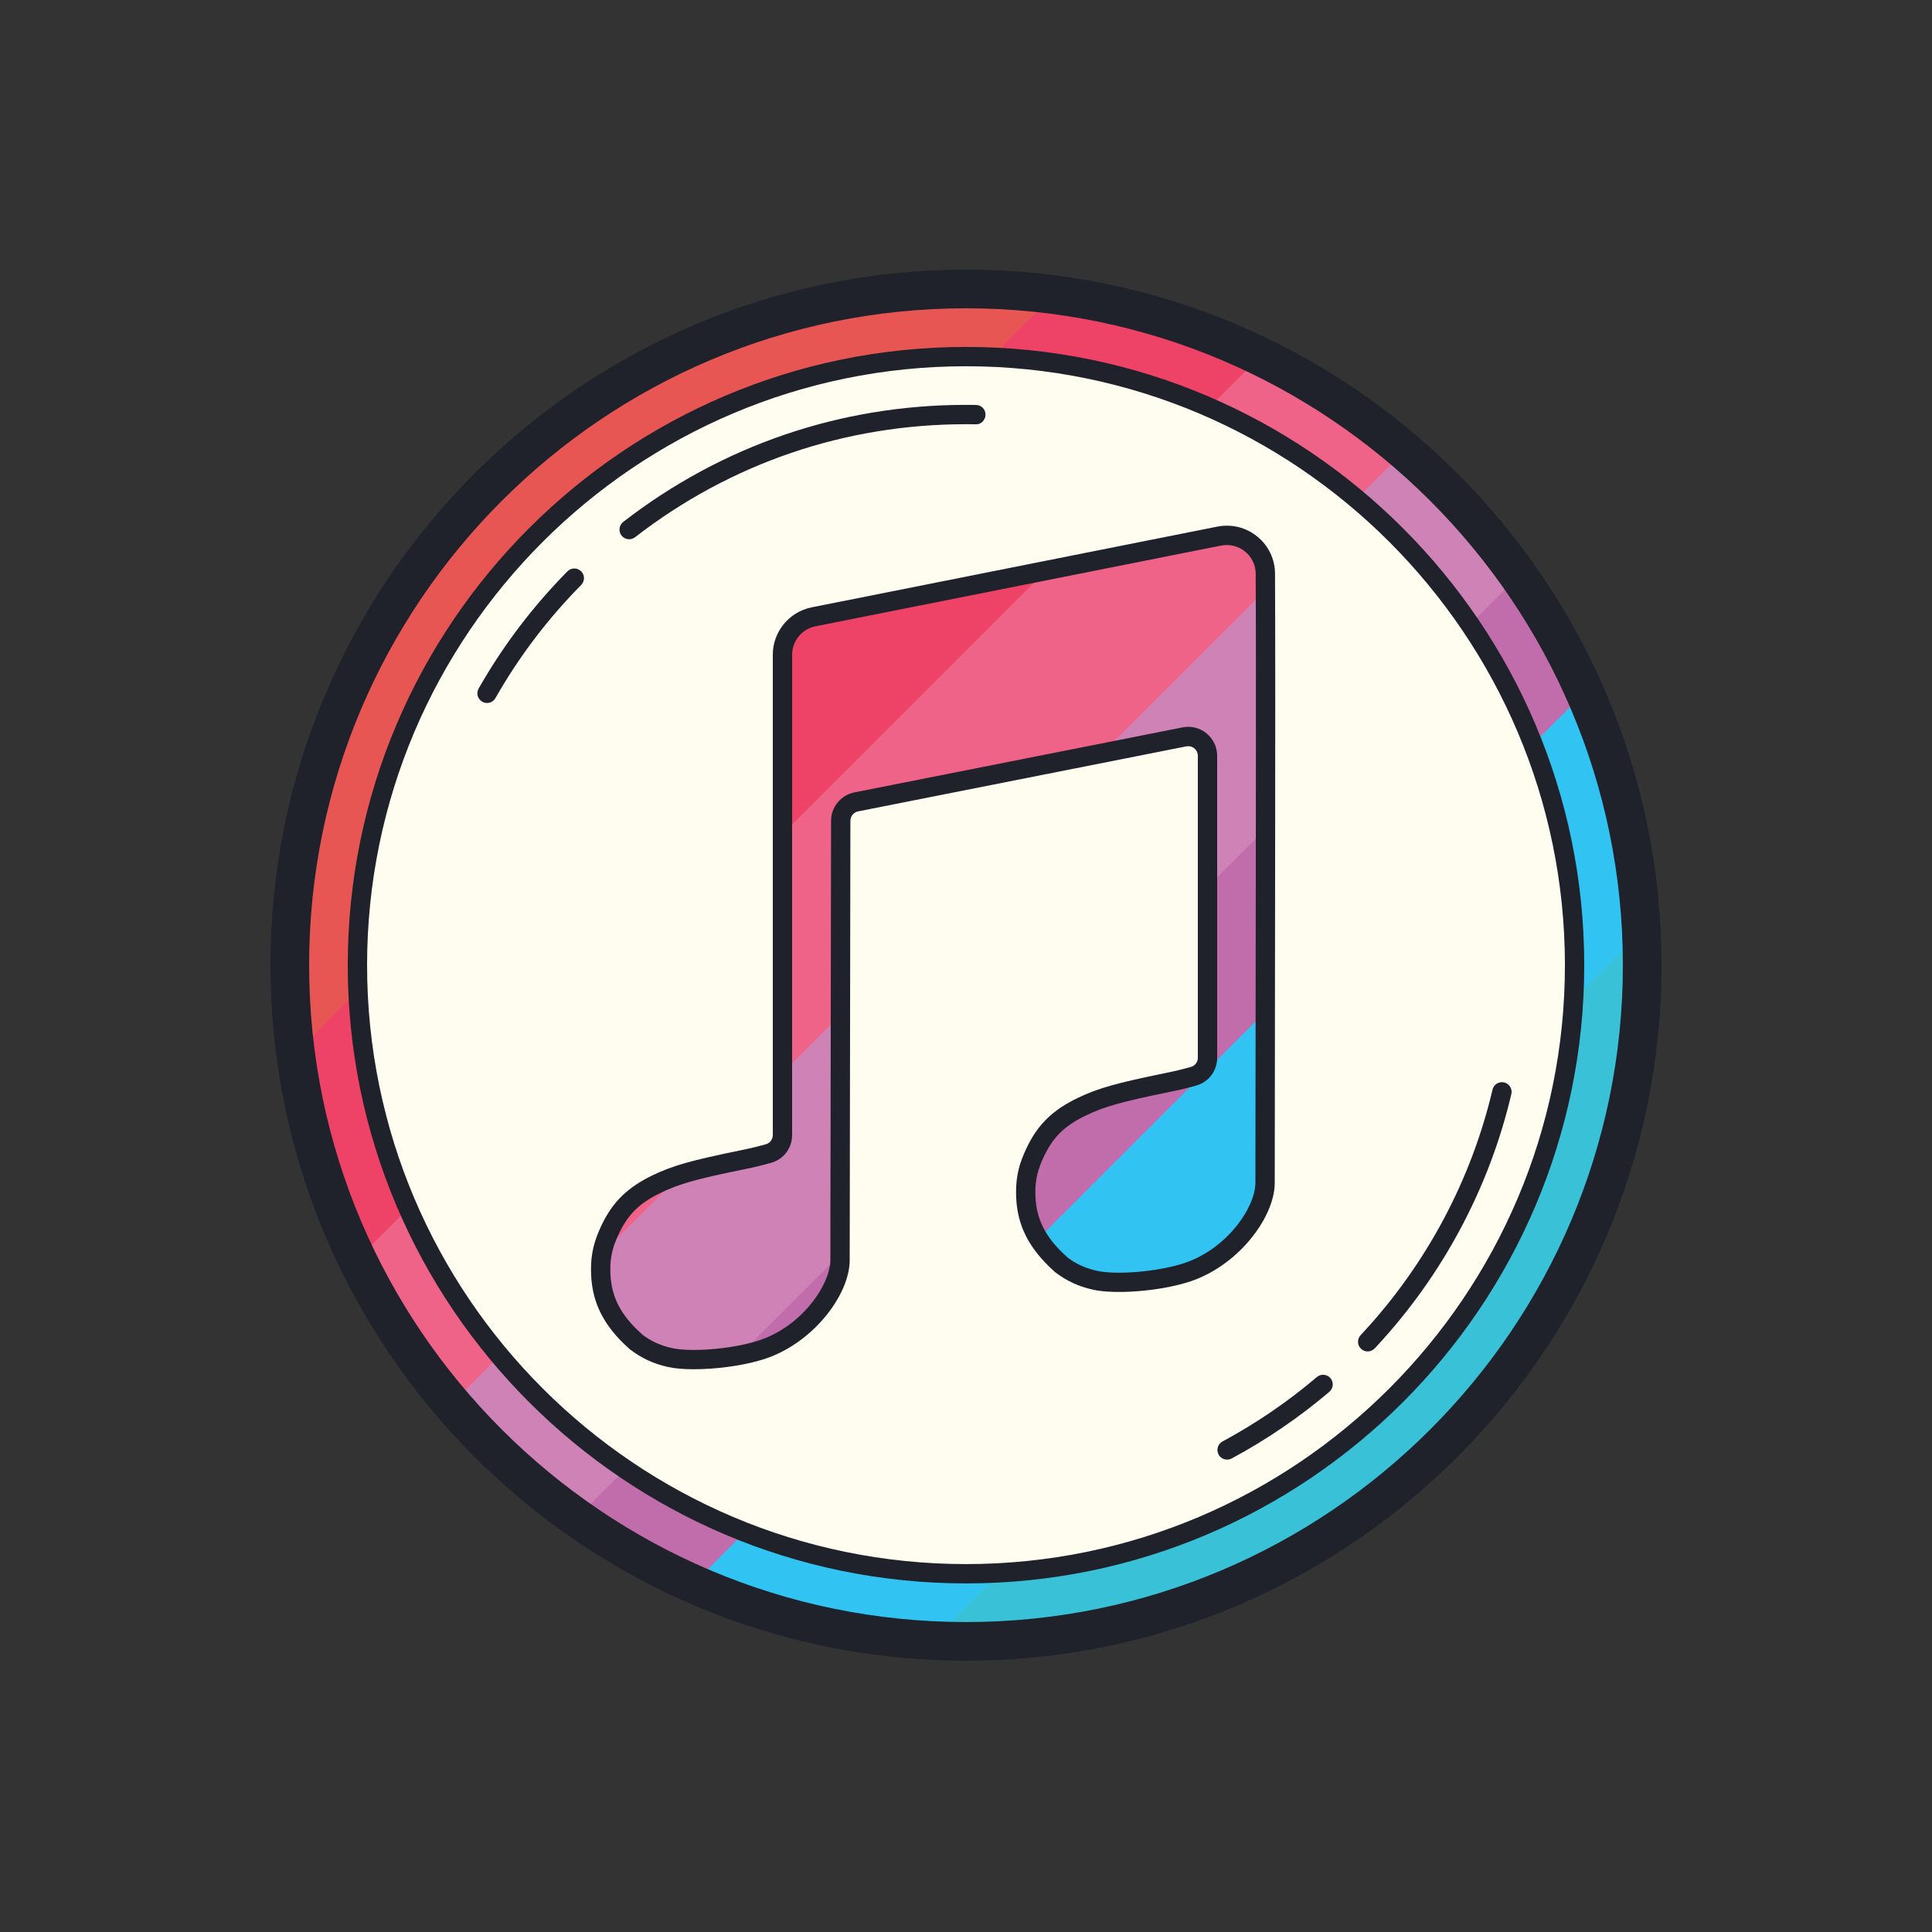 <svg xmlns="http://www.w3.org/2000/svg"  viewBox="0 0 100 100" width="100px" height="100px" baseProfile="basic"><rect x="0" y="0" width="100" height="100" fill="#333333" stroke="none"/><circle cx="50" cy="49.957" r="31.5" fill="#fefdef"/><path fill="#39c1d7" d="M85,49.957c0,19.33-15.67,35-35,35c-0.58,0-1.16-0.01-1.73-0.05c-0.96-0.04-1.9-0.12-2.84-0.24	l3.24-3.24c0.44,0.02,0.88,0.03,1.33,0.03c0.59,0,1.19-0.02,1.77-0.05c15.99-0.89,28.79-13.69,29.68-29.68	c0.03-0.58,0.05-1.18,0.05-1.77c0-0.45-0.01-0.89-0.03-1.33l3.24-3.24c0.12,0.94,0.2,1.88,0.24,2.84	C84.99,48.796,85,49.377,85,49.957z"/><path fill="#31c4f3" d="M51.77,81.407l-3.5,3.5c-0.96-0.04-1.9-0.12-2.84-0.24c-3.36-0.44-6.57-1.36-9.56-2.68	c-0.7-0.31-1.39-0.64-2.07-1.01l2.59-2.59c0.7,0.33,1.42,0.64,2.15,0.93c3.16,1.23,6.57,1.96,10.13,2.11	c0.44,0.02,0.88,0.03,1.33,0.03C50.59,81.457,51.19,81.437,51.77,81.407z"/><path fill="#31c4f3" d="M62.5,52.277l2.99-2.99v3.08l-0.01,8.86c0,1.53-1.72,3.96-4.23,4.69c-1.44,0.43-3.54,0.58-4.57,0.35	c-0.69-0.15-1.23-0.41-1.77-0.82c-0.09-0.09-0.19-0.18-0.29-0.27c-0.36-0.35-0.64-0.7-0.87-1.07c-0.45-0.72-0.66-1.5-0.66-2.4	c0-0.01,0-0.01,0-0.02l9.41-6.53V52.277z"/><path fill="#31c4f3" d="M81.45,51.726c0.03-0.58,0.05-1.18,0.05-1.77c0-0.45-0.01-0.89-0.03-1.33	c-0.15-3.56-0.88-6.97-2.11-10.13c-0.29-0.73-0.6-1.45-0.93-2.15l2.59-2.59c0.37,0.68,0.7,1.37,1.01,2.07	c1.32,2.99,2.24,6.2,2.68,9.56c0.12,0.94,0.2,1.88,0.24,2.84L81.45,51.726z"/><path fill="#c26dab" d="M38.54,79.317l-2.67,2.67c-0.7-0.31-1.39-0.64-2.07-1.01c-1.37-0.71-2.69-1.51-3.95-2.41	c-0.6-0.41-1.19-0.85-1.76-1.32l2.48-2.48c0.58,0.45,1.17,0.88,1.78,1.3c1.28,0.86,2.63,1.64,4.04,2.32	C37.09,78.717,37.81,79.027,38.54,79.317z"/><path fill="#c26dab" d="M35.01,70.327l8.48-8.48l-0.01,3.09v0.29c0,1.53-1.72,3.96-4.23,4.69c-0.3,0.09-0.64,0.17-0.98,0.23	C37.13,70.366,35.85,70.437,35.01,70.327z"/><path fill="#c26dab" d="M62.5,42.837l3.01-3.01c0,0.99-0.01,2.02-0.01,3.09v1.9l-0.01,4.47v3.08l-11.74,11.74	c-0.45-0.72-0.66-1.5-0.66-2.4c0-0.01,0-0.01,0-0.02c0-0.75,0.14-1.33,0.51-2.08c0.52-1.08,1.18-1.74,2.41-2.33	c0.64-0.31,1.23-0.52,2.26-0.77l4.13-1.15l0.1-3.08V42.837z"/><path fill="#c26dab" d="M82.03,35.827l-2.67,2.67c-0.29-0.73-0.6-1.45-0.93-2.15c-0.68-1.41-1.46-2.76-2.32-4.04	c-0.42-0.61-0.85-1.2-1.3-1.78l2.48-2.48c0.47,0.57,0.91,1.16,1.32,1.76c0.9,1.26,1.7,2.58,2.41,3.95	C81.39,34.437,81.72,35.127,82.03,35.827z"/><path fill="#cf82b6" d="M32.35,76.067l-2.5,2.5c-0.6-0.41-1.19-0.85-1.76-1.32c-1.71-1.37-3.3-2.91-4.72-4.58	c-0.48-0.56-0.93-1.12-1.37-1.71l2.5-2.5c0.43,0.6,0.88,1.17,1.35,1.73c1.41,1.68,2.99,3.21,4.72,4.58	C31.15,75.217,31.74,75.647,32.35,76.067z"/><path fill="#cf82b6" d="M40.5,52.457l3.01-3.01l-0.01,3.09l-0.01,9.31l-0.01,3.09l-5.21,5.21c-1.14,0.22-2.42,0.29-3.26,0.18	c-0.12-0.02-0.23-0.04-0.33-0.06c-0.69-0.15-1.23-0.41-1.77-0.82c-0.09-0.09-0.19-0.18-0.29-0.27c-1.06-1.04-1.53-2.11-1.53-3.47	c0-0.3,0.02-0.57,0.07-0.83c0.07-0.41,0.21-0.81,0.44-1.27c0.52-1.08,1.18-1.74,2.41-2.33c0.39-0.19,0.77-0.35,1.24-0.49	c0.71-0.22,1.63-0.44,3.15-0.75c0.61-0.12,1.06-0.24,1.38-0.33c0.43-0.12,0.72-0.51,0.72-0.96V52.457z"/><path fill="#cf82b6" d="M65.49,30.547c0.02,2.47,0.02,5.61,0.02,9.28c0,0.99-0.01,2.02-0.01,3.09l-3,3v-6.79	c0-0.63-0.58-1.11-1.19-0.99l-4.25,0.84l-3.85,0.77l11.57-11.57c0.43,0.36,0.71,0.9,0.71,1.52V30.547z"/><path fill="#cf82b6" d="M78.61,29.806l-2.5,2.5c-0.42-0.61-0.85-1.2-1.3-1.78c-1.37-1.73-2.9-3.31-4.58-4.72	c-0.56-0.47-1.13-0.92-1.73-1.35l2.5-2.5c0.59,0.44,1.15,0.89,1.71,1.37c1.67,1.42,3.21,3.01,4.58,4.72	C77.76,28.616,78.2,29.207,78.61,29.806z"/><path fill="#ef6388" d="M25.85,70.187l-2.48,2.48c-0.48-0.56-0.93-1.12-1.37-1.71c-1.35-1.79-2.53-3.72-3.52-5.76	c-0.33-0.7-0.65-1.41-0.94-2.14l2.71-2.71c0.26,0.75,0.55,1.49,0.87,2.21c0.91,2.1,2.05,4.07,3.38,5.9	C24.93,69.056,25.38,69.627,25.85,70.187z"/><path fill="#ef6388" d="M34.01,61.277c0.39-0.19,0.77-0.35,1.24-0.49l-4.09,4.09c0.07-0.41,0.21-0.81,0.44-1.27	C32.12,62.527,32.78,61.866,34.01,61.277z"/><path fill="#ef6388" d="M64.78,28.176c0.43,0.36,0.71,0.9,0.71,1.52v0.85l-8.43,8.43l-3.85,0.77l-8.89,1.76	c-0.47,0.09-0.8,0.5-0.8,0.98l-0.01,6.96l-0.01,3.09l-3,3v-15.44l9.8-9.8l3.85-0.77l8.95-1.78	C63.73,27.627,64.34,27.806,64.78,28.176z"/><path fill="#ef6388" d="M72.71,23.327l-2.48,2.48c-0.56-0.47-1.13-0.92-1.73-1.35c-1.83-1.33-3.8-2.47-5.9-3.38	c-0.72-0.32-1.46-0.61-2.21-0.87l2.71-2.71c0.73,0.29,1.44,0.61,2.14,0.94c2.04,0.99,3.97,2.17,5.76,3.52	C71.59,22.397,72.15,22.847,72.71,23.327z"/><path fill="#ee4267" d="M21.12,62.556l-2.64,2.64c-0.33-0.7-0.65-1.41-0.94-2.14c-1.09-2.69-1.86-5.55-2.25-8.53	c-0.12-0.94-0.2-1.88-0.24-2.84l3.5-3.5c-0.03,0.58-0.05,1.18-0.05,1.77c0,0.45,0.01,0.89,0.03,1.33c0.13,3.16,0.73,6.21,1.72,9.06	C20.51,61.097,20.8,61.837,21.12,62.556z"/><path fill="#ee4267" d="M50.3,30.297l3.85-0.77L40.5,43.176v-9.29c0-0.95,0.67-1.77,1.61-1.96L50.3,30.297z"/><path fill="#ee4267" d="M65.24,18.437l-2.64,2.64c-0.72-0.32-1.46-0.61-2.21-0.87c-2.85-0.99-5.9-1.59-9.06-1.72	c-0.44-0.02-0.88-0.03-1.33-0.03c-0.59,0-1.19,0.02-1.77,0.05l3.5-3.5c0.96,0.04,1.9,0.12,2.84,0.24c2.98,0.39,5.84,1.16,8.53,2.25	C63.83,17.787,64.54,18.107,65.24,18.437z"/><path fill="#e85654" d="M54.57,15.247l-3.24,3.24c-0.44-0.02-0.88-0.03-1.33-0.03c-0.59,0-1.19,0.02-1.77,0.05	c-15.99,0.89-28.79,13.69-29.68,29.68c-0.03,0.58-0.05,1.18-0.05,1.77c0,0.45,0.01,0.89,0.03,1.33l-3.24,3.24	c-0.12-0.94-0.2-1.88-0.24-2.84c-0.04-0.57-0.05-1.15-0.05-1.73c0-19.33,15.67-35,35-35c0.58,0,1.16,0.01,1.73,0.05	C52.69,15.047,53.63,15.127,54.57,15.247z"/><path fill="#1f212b" d="M35.916,70.872c-0.52,0-0.987-0.038-1.345-0.118c-0.749-0.167-1.354-0.447-1.963-0.909	c-0.135-0.129-0.228-0.212-0.321-0.296c-1.179-1.155-1.697-2.335-1.697-3.842c0-0.831,0.157-1.48,0.56-2.317	c0.576-1.196,1.342-1.939,2.644-2.564c1.032-0.494,1.958-0.757,4.506-1.279c0.596-0.118,1.034-0.234,1.345-0.322	C39.857,59.166,40,58.973,40,58.747V33.888c0-1.189,0.846-2.22,2.012-2.452l20.995-4.178l0,0c0.738-0.147,1.493,0.042,2.074,0.516	c0.578,0.473,0.911,1.172,0.914,1.92c0.015,3.574,0.013,8.797,0.005,15.122l-0.02,16.41c0,1.81-1.963,4.405-4.59,5.169	c-1.487,0.445-3.695,0.61-4.818,0.358c-0.749-0.167-1.354-0.447-1.963-0.909c-0.128-0.122-0.212-0.197-0.296-0.274	c-1.204-1.178-1.722-2.358-1.722-3.865c0-0.831,0.157-1.48,0.56-2.317c0.576-1.196,1.342-1.939,2.644-2.564	c1.032-0.494,1.958-0.757,4.506-1.279c0.596-0.118,1.034-0.234,1.345-0.322C61.857,55.166,62,54.973,62,54.747V39.122	c0-0.15-0.066-0.291-0.183-0.386c-0.116-0.095-0.265-0.132-0.415-0.104l-16.983,3.364c-0.233,0.046-0.403,0.252-0.403,0.489	L43.98,65.228c0,1.809-1.963,4.405-4.59,5.169C38.376,70.699,37.028,70.872,35.916,70.872z M63.202,28.239l-20.995,4.178	C41.508,32.556,41,33.175,41,33.888v24.858c0,0.679-0.436,1.258-1.084,1.441c-0.33,0.092-0.792,0.216-1.419,0.339	c-2.449,0.501-3.328,0.748-4.271,1.2c-1.105,0.531-1.695,1.099-2.175,2.096c-0.336,0.698-0.461,1.208-0.461,1.883	c0,1.233,0.413,2.164,1.38,3.113c0.092,0.083,0.198,0.178,0.293,0.274c0.444,0.331,0.916,0.549,1.525,0.686	c0.967,0.213,2.985,0.056,4.318-0.341c2.366-0.688,3.873-2.953,3.873-4.211l0.037-22.743c0.001-0.713,0.509-1.331,1.209-1.469	l16.983-3.364c0.441-0.089,0.895,0.025,1.244,0.312C62.8,38.249,63,38.671,63,39.122v15.625c0,0.679-0.436,1.258-1.084,1.441	c-0.33,0.092-0.792,0.216-1.419,0.339c-2.449,0.501-3.328,0.748-4.271,1.2c-1.105,0.531-1.695,1.099-2.175,2.096	c-0.336,0.698-0.461,1.208-0.461,1.883c0,1.233,0.413,2.164,1.38,3.113c0.109,0.099,0.206,0.186,0.293,0.274	c0.444,0.331,0.916,0.549,1.525,0.686c0.967,0.214,2.985,0.057,4.318-0.341c2.366-0.688,3.873-2.953,3.873-4.211L65,44.816	c0.008-6.323,0.01-11.544-0.005-15.117c-0.002-0.448-0.201-0.867-0.547-1.149C64.1,28.265,63.646,28.151,63.202,28.239	L63.202,28.239z"/><path fill="#1f212b" d="M50,85.957c-19.851,0-36-16.149-36-36s16.149-36,36-36s36,16.149,36,36S69.851,85.957,50,85.957z M50,15.957c-18.748,0-34,15.252-34,34s15.252,34,34,34s34-15.252,34-34S68.748,15.957,50,15.957z"/><path fill="#1f212b" d="M50,81.957c-17.645,0-32-14.355-32-32s14.355-32,32-32s32,14.355,32,32S67.645,81.957,50,81.957z M50,18.957c-17.093,0-31,13.907-31,31s13.907,31,31,31s31-13.907,31-31S67.093,18.957,50,18.957z"/><path fill="#1f212b" d="M25.209,36.386c-0.084,0-0.169-0.021-0.247-0.065c-0.24-0.137-0.324-0.442-0.188-0.682	c1.258-2.211,2.805-4.252,4.597-6.066c0.194-0.196,0.51-0.199,0.707-0.004c0.196,0.194,0.198,0.51,0.004,0.707	c-1.73,1.751-3.224,3.722-4.439,5.857C25.552,36.295,25.383,36.386,25.209,36.386z"/><path fill="#1f212b" d="M63.515,75.549c-0.178,0-0.351-0.095-0.441-0.263c-0.131-0.243-0.04-0.546,0.204-0.677	c1.738-0.935,3.38-2.056,4.881-3.332c0.209-0.178,0.526-0.154,0.705,0.057c0.179,0.21,0.153,0.526-0.057,0.705	c-1.555,1.322-3.255,2.482-5.055,3.451C63.676,75.53,63.595,75.549,63.515,75.549z"/><path fill="#1f212b" d="M32.565,27.91c-0.149,0-0.297-0.066-0.396-0.194c-0.169-0.218-0.129-0.532,0.089-0.702	c5.118-3.963,11.252-6.058,17.741-6.058l0.52,0.004c0.276,0.005,0.496,0.232,0.491,0.509c-0.005,0.276-0.239,0.517-0.509,0.491	L50,21.957c-6.265,0-12.188,2.022-17.129,5.849C32.78,27.875,32.672,27.91,32.565,27.91z"/><path fill="#1f212b" d="M70.791,69.95c-0.123,0-0.245-0.045-0.342-0.135c-0.202-0.188-0.212-0.505-0.023-0.707l0.083-0.09	c3.307-3.558,5.638-7.921,6.744-12.619c0.063-0.269,0.332-0.435,0.602-0.372c0.269,0.063,0.435,0.333,0.372,0.602	c-1.146,4.866-3.561,9.385-6.984,13.069l-0.088,0.094C71.058,69.896,70.924,69.95,70.791,69.95z"/></svg>